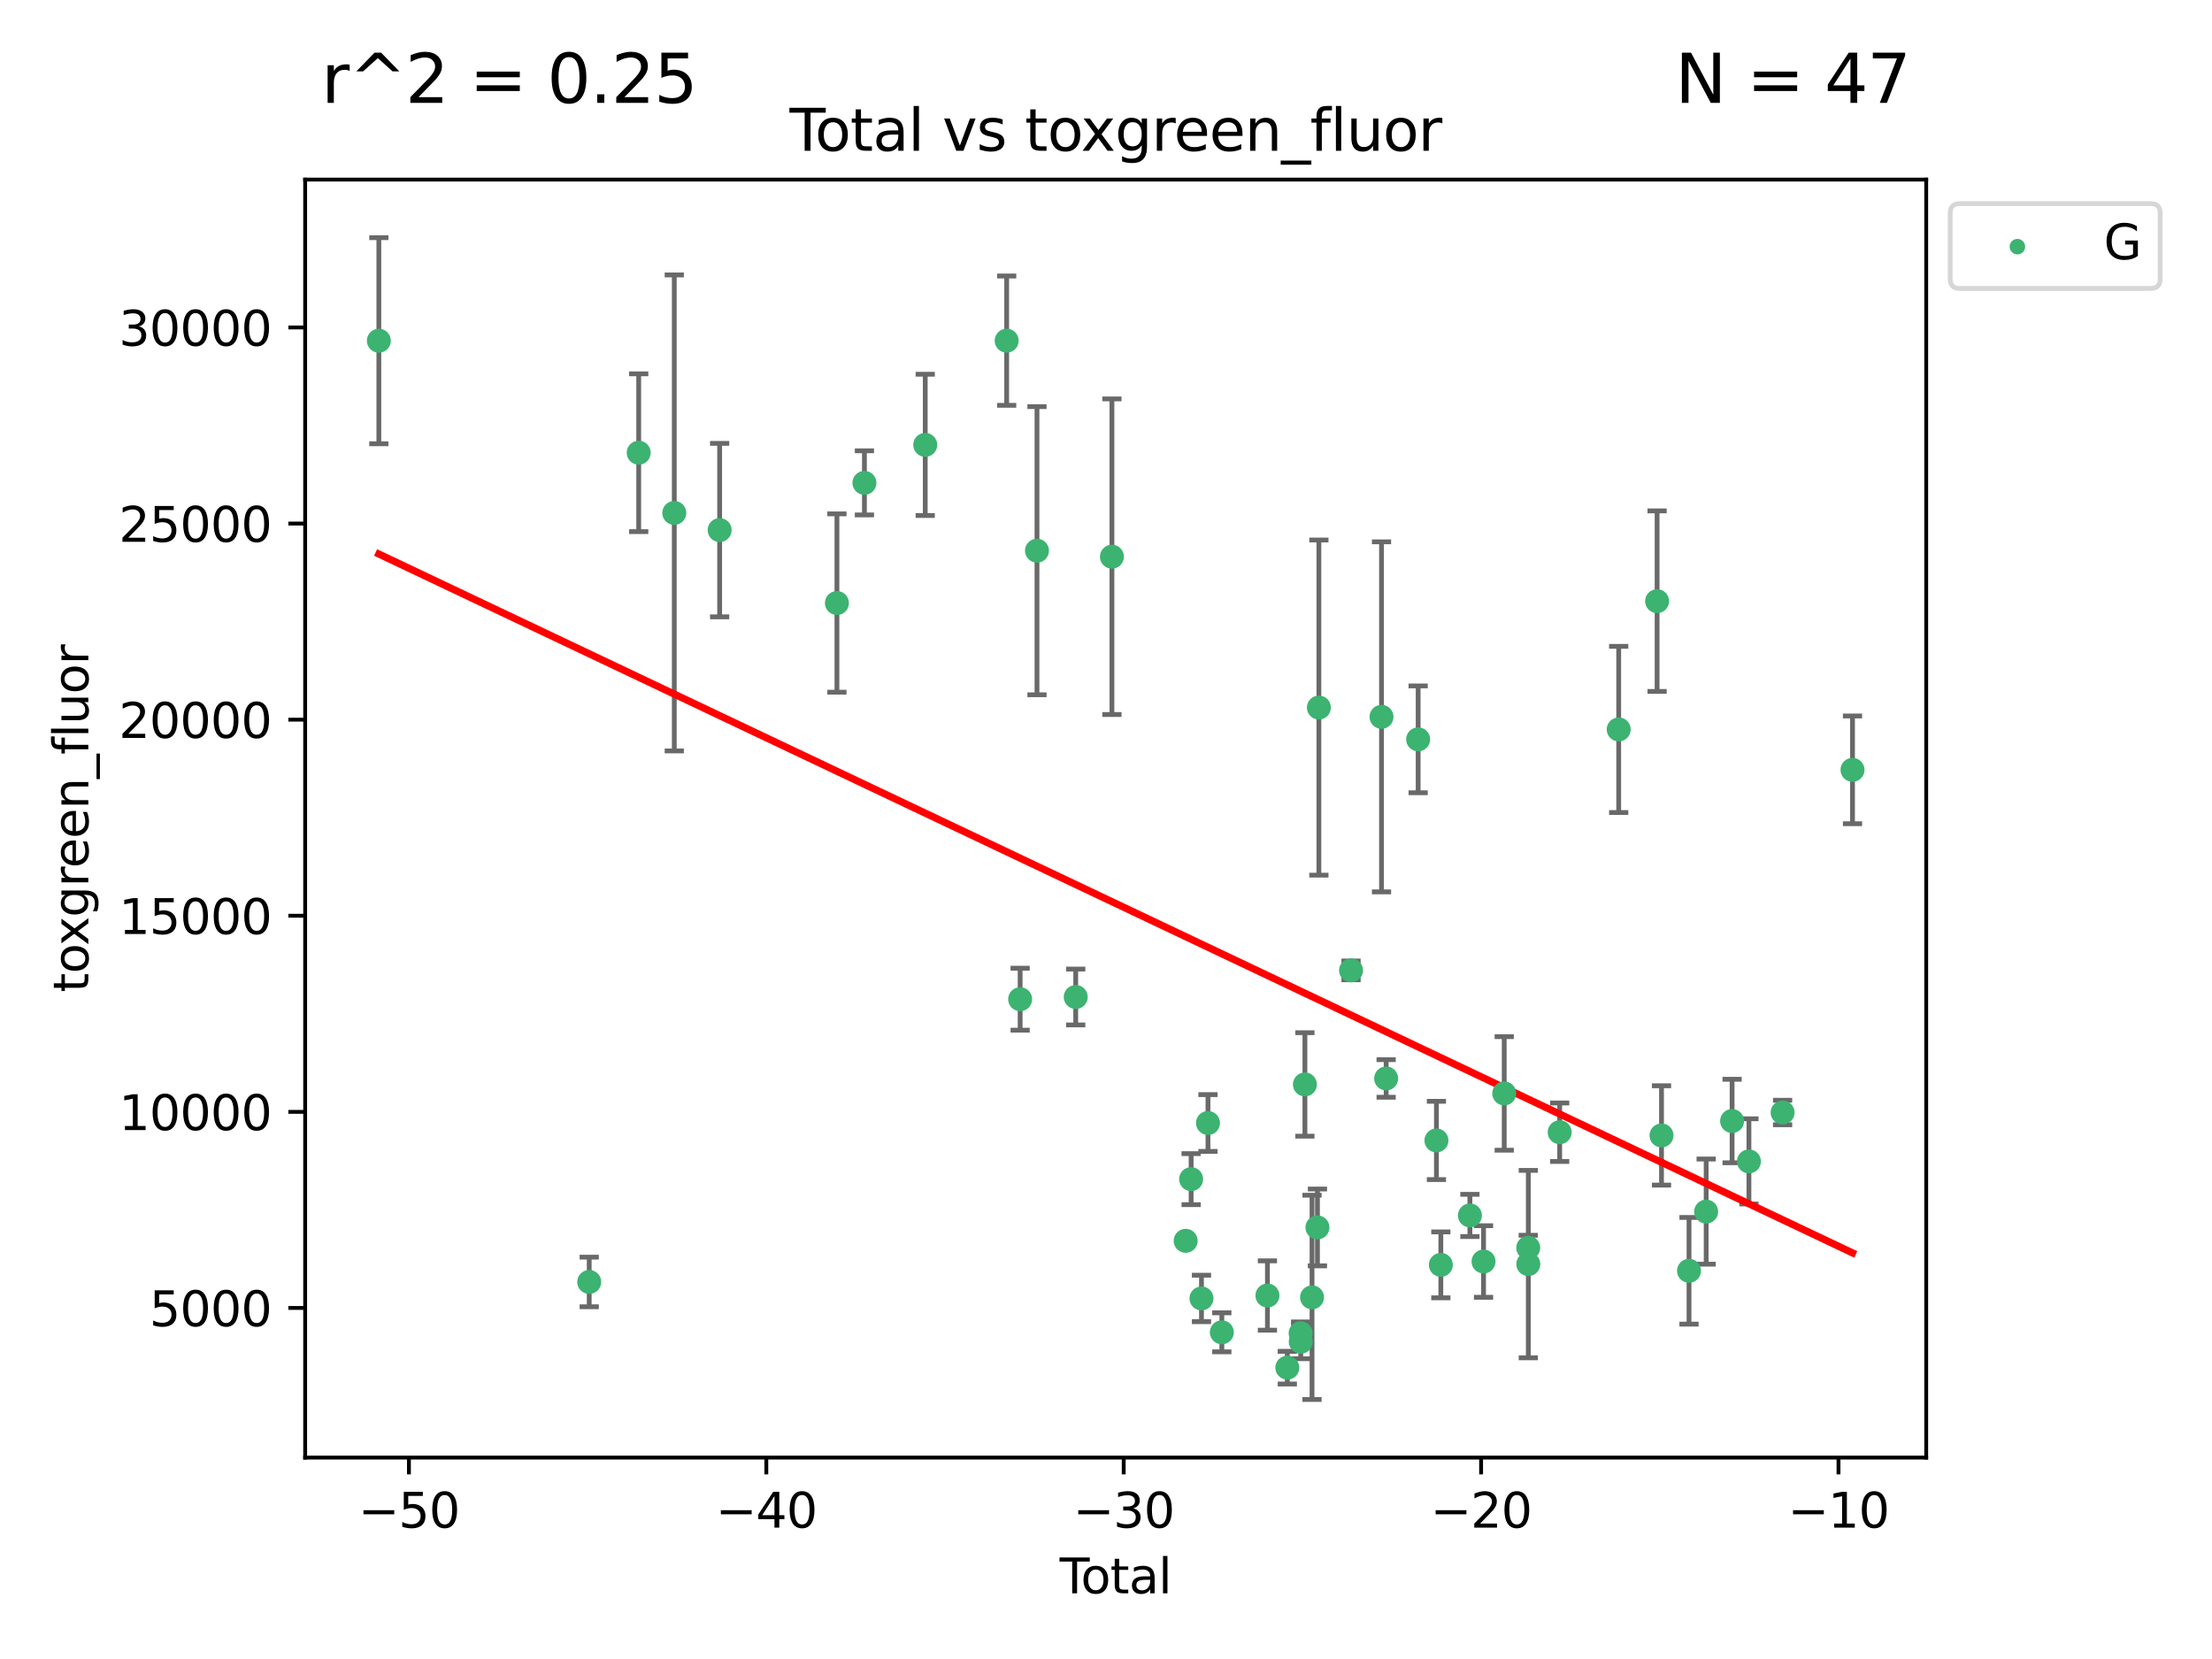 <?xml version="1.0" encoding="utf-8" standalone="no"?>
<!DOCTYPE svg PUBLIC "-//W3C//DTD SVG 1.1//EN"
  "http://www.w3.org/Graphics/SVG/1.1/DTD/svg11.dtd">
<svg xmlns:xlink="http://www.w3.org/1999/xlink" width="460.8pt" height="345.6pt" viewBox="0 0 460.8 345.6" xmlns="http://www.w3.org/2000/svg" version="1.1">
 <defs>
  <style type="text/css">*{stroke-linejoin: round; stroke-linecap: butt}</style>
 </defs>
 <g id="figure_1">
  <g id="patch_1">
   <path d="M 0 345.6 
L 460.8 345.6 
L 460.8 0 
L 0 0 
z
" style="fill: #ffffff"/>
  </g>
  <g id="axes_1">
   <g id="patch_2">
    <path d="M 63.571 303.64 
L 401.26 303.64 
L 401.26 37.411 
L 63.571 37.411 
z
" style="fill: #ffffff"/>
   </g>
   <g id="PathCollection_1">
    <defs>
     <path id="mc77e24e561" d="M 0 1.118 
C 0.297 1.118 0.581 1 0.791 0.791 
C 1 0.581 1.118 0.297 1.118 0 
C 1.118 -0.297 1 -0.581 0.791 -0.791 
C 0.581 -1 0.297 -1.118 0 -1.118 
C -0.297 -1.118 -0.581 -1 -0.791 -0.791 
C -1 -0.581 -1.118 -0.297 -1.118 0 
C -1.118 0.297 -1 0.581 -0.791 0.791 
C -0.581 1 -0.297 1.118 0 1.118 
z
" style="stroke: #3cb371"/>
    </defs>
    <g clip-path="url(#p5143aac340)">
     <use xlink:href="#mc77e24e561" x="78.921" y="70.977" style="fill: #3cb371; stroke: #3cb371"/>
     <use xlink:href="#mc77e24e561" x="122.745" y="267.056" style="fill: #3cb371; stroke: #3cb371"/>
     <use xlink:href="#mc77e24e561" x="133.054" y="94.31" style="fill: #3cb371; stroke: #3cb371"/>
     <use xlink:href="#mc77e24e561" x="140.466" y="106.853" style="fill: #3cb371; stroke: #3cb371"/>
     <use xlink:href="#mc77e24e561" x="149.915" y="110.429" style="fill: #3cb371; stroke: #3cb371"/>
     <use xlink:href="#mc77e24e561" x="174.347" y="125.623" style="fill: #3cb371; stroke: #3cb371"/>
     <use xlink:href="#mc77e24e561" x="180.076" y="100.591" style="fill: #3cb371; stroke: #3cb371"/>
     <use xlink:href="#mc77e24e561" x="192.744" y="92.676" style="fill: #3cb371; stroke: #3cb371"/>
     <use xlink:href="#mc77e24e561" x="209.708" y="70.968" style="fill: #3cb371; stroke: #3cb371"/>
     <use xlink:href="#mc77e24e561" x="212.514" y="208.149" style="fill: #3cb371; stroke: #3cb371"/>
     <use xlink:href="#mc77e24e561" x="216.022" y="114.719" style="fill: #3cb371; stroke: #3cb371"/>
     <use xlink:href="#mc77e24e561" x="224.094" y="207.693" style="fill: #3cb371; stroke: #3cb371"/>
     <use xlink:href="#mc77e24e561" x="231.636" y="115.971" style="fill: #3cb371; stroke: #3cb371"/>
     <use xlink:href="#mc77e24e561" x="246.995" y="258.486" style="fill: #3cb371; stroke: #3cb371"/>
     <use xlink:href="#mc77e24e561" x="248.132" y="245.635" style="fill: #3cb371; stroke: #3cb371"/>
     <use xlink:href="#mc77e24e561" x="250.289" y="270.487" style="fill: #3cb371; stroke: #3cb371"/>
     <use xlink:href="#mc77e24e561" x="251.643" y="233.941" style="fill: #3cb371; stroke: #3cb371"/>
     <use xlink:href="#mc77e24e561" x="254.53" y="277.544" style="fill: #3cb371; stroke: #3cb371"/>
     <use xlink:href="#mc77e24e561" x="264.028" y="269.88" style="fill: #3cb371; stroke: #3cb371"/>
     <use xlink:href="#mc77e24e561" x="268.172" y="284.908" style="fill: #3cb371; stroke: #3cb371"/>
     <use xlink:href="#mc77e24e561" x="270.942" y="277.739" style="fill: #3cb371; stroke: #3cb371"/>
     <use xlink:href="#mc77e24e561" x="270.973" y="279.508" style="fill: #3cb371; stroke: #3cb371"/>
     <use xlink:href="#mc77e24e561" x="271.837" y="225.909" style="fill: #3cb371; stroke: #3cb371"/>
     <use xlink:href="#mc77e24e561" x="273.319" y="270.261" style="fill: #3cb371; stroke: #3cb371"/>
     <use xlink:href="#mc77e24e561" x="274.449" y="255.697" style="fill: #3cb371; stroke: #3cb371"/>
     <use xlink:href="#mc77e24e561" x="274.747" y="147.399" style="fill: #3cb371; stroke: #3cb371"/>
     <use xlink:href="#mc77e24e561" x="281.447" y="202.146" style="fill: #3cb371; stroke: #3cb371"/>
     <use xlink:href="#mc77e24e561" x="287.795" y="149.334" style="fill: #3cb371; stroke: #3cb371"/>
     <use xlink:href="#mc77e24e561" x="288.761" y="224.661" style="fill: #3cb371; stroke: #3cb371"/>
     <use xlink:href="#mc77e24e561" x="295.426" y="154.019" style="fill: #3cb371; stroke: #3cb371"/>
     <use xlink:href="#mc77e24e561" x="299.234" y="237.576" style="fill: #3cb371; stroke: #3cb371"/>
     <use xlink:href="#mc77e24e561" x="300.153" y="263.493" style="fill: #3cb371; stroke: #3cb371"/>
     <use xlink:href="#mc77e24e561" x="306.209" y="253.197" style="fill: #3cb371; stroke: #3cb371"/>
     <use xlink:href="#mc77e24e561" x="309.049" y="262.793" style="fill: #3cb371; stroke: #3cb371"/>
     <use xlink:href="#mc77e24e561" x="313.358" y="227.782" style="fill: #3cb371; stroke: #3cb371"/>
     <use xlink:href="#mc77e24e561" x="318.359" y="259.933" style="fill: #3cb371; stroke: #3cb371"/>
     <use xlink:href="#mc77e24e561" x="318.374" y="263.334" style="fill: #3cb371; stroke: #3cb371"/>
     <use xlink:href="#mc77e24e561" x="324.91" y="235.866" style="fill: #3cb371; stroke: #3cb371"/>
     <use xlink:href="#mc77e24e561" x="337.204" y="151.954" style="fill: #3cb371; stroke: #3cb371"/>
     <use xlink:href="#mc77e24e561" x="345.204" y="125.231" style="fill: #3cb371; stroke: #3cb371"/>
     <use xlink:href="#mc77e24e561" x="346.122" y="236.532" style="fill: #3cb371; stroke: #3cb371"/>
     <use xlink:href="#mc77e24e561" x="351.854" y="264.73" style="fill: #3cb371; stroke: #3cb371"/>
     <use xlink:href="#mc77e24e561" x="355.424" y="252.398" style="fill: #3cb371; stroke: #3cb371"/>
     <use xlink:href="#mc77e24e561" x="360.826" y="233.528" style="fill: #3cb371; stroke: #3cb371"/>
     <use xlink:href="#mc77e24e561" x="364.333" y="241.939" style="fill: #3cb371; stroke: #3cb371"/>
     <use xlink:href="#mc77e24e561" x="371.349" y="231.755" style="fill: #3cb371; stroke: #3cb371"/>
     <use xlink:href="#mc77e24e561" x="385.911" y="160.375" style="fill: #3cb371; stroke: #3cb371"/>
    </g>
   </g>
   <g id="matplotlib.axis_1">
    <g id="xtick_1">
     <g id="line2d_1">
      <defs>
       <path id="m35f39988c9" d="M 0 0 
L 0 3.5 
" style="stroke: #000000; stroke-width: 0.8"/>
      </defs>
      <g>
       <use xlink:href="#m35f39988c9" x="85.187" y="303.64" style="stroke: #000000; stroke-width: 0.8"/>
      </g>
     </g>
     <g id="text_1">
      <!-- −50 -->
      <g transform="translate(74.634 318.238)scale(0.1 -0.1)">
       <defs>
        <path id="DejaVuSans-2212" d="M 678 2272 
L 4684 2272 
L 4684 1741 
L 678 1741 
L 678 2272 
z
" transform="scale(0.016)"/>
        <path id="DejaVuSans-35" d="M 691 4666 
L 3169 4666 
L 3169 4134 
L 1269 4134 
L 1269 2991 
Q 1406 3038 1543 3061 
Q 1681 3084 1819 3084 
Q 2600 3084 3056 2656 
Q 3513 2228 3513 1497 
Q 3513 744 3044 326 
Q 2575 -91 1722 -91 
Q 1428 -91 1123 -41 
Q 819 9 494 109 
L 494 744 
Q 775 591 1075 516 
Q 1375 441 1709 441 
Q 2250 441 2565 725 
Q 2881 1009 2881 1497 
Q 2881 1984 2565 2268 
Q 2250 2553 1709 2553 
Q 1456 2553 1204 2497 
Q 953 2441 691 2322 
L 691 4666 
z
" transform="scale(0.016)"/>
        <path id="DejaVuSans-30" d="M 2034 4250 
Q 1547 4250 1301 3770 
Q 1056 3291 1056 2328 
Q 1056 1369 1301 889 
Q 1547 409 2034 409 
Q 2525 409 2770 889 
Q 3016 1369 3016 2328 
Q 3016 3291 2770 3770 
Q 2525 4250 2034 4250 
z
M 2034 4750 
Q 2819 4750 3233 4129 
Q 3647 3509 3647 2328 
Q 3647 1150 3233 529 
Q 2819 -91 2034 -91 
Q 1250 -91 836 529 
Q 422 1150 422 2328 
Q 422 3509 836 4129 
Q 1250 4750 2034 4750 
z
" transform="scale(0.016)"/>
       </defs>
       <use xlink:href="#DejaVuSans-2212"/>
       <use xlink:href="#DejaVuSans-35" x="83.789"/>
       <use xlink:href="#DejaVuSans-30" x="147.412"/>
      </g>
     </g>
    </g>
    <g id="xtick_2">
     <g id="line2d_2">
      <g>
       <use xlink:href="#m35f39988c9" x="159.638" y="303.64" style="stroke: #000000; stroke-width: 0.8"/>
      </g>
     </g>
     <g id="text_2">
      <!-- −40 -->
      <g transform="translate(149.086 318.238)scale(0.1 -0.1)">
       <defs>
        <path id="DejaVuSans-34" d="M 2419 4116 
L 825 1625 
L 2419 1625 
L 2419 4116 
z
M 2253 4666 
L 3047 4666 
L 3047 1625 
L 3713 1625 
L 3713 1100 
L 3047 1100 
L 3047 0 
L 2419 0 
L 2419 1100 
L 313 1100 
L 313 1709 
L 2253 4666 
z
" transform="scale(0.016)"/>
       </defs>
       <use xlink:href="#DejaVuSans-2212"/>
       <use xlink:href="#DejaVuSans-34" x="83.789"/>
       <use xlink:href="#DejaVuSans-30" x="147.412"/>
      </g>
     </g>
    </g>
    <g id="xtick_3">
     <g id="line2d_3">
      <g>
       <use xlink:href="#m35f39988c9" x="234.089" y="303.64" style="stroke: #000000; stroke-width: 0.8"/>
      </g>
     </g>
     <g id="text_3">
      <!-- −30 -->
      <g transform="translate(223.537 318.238)scale(0.1 -0.1)">
       <defs>
        <path id="DejaVuSans-33" d="M 2597 2516 
Q 3050 2419 3304 2112 
Q 3559 1806 3559 1356 
Q 3559 666 3084 287 
Q 2609 -91 1734 -91 
Q 1441 -91 1130 -33 
Q 819 25 488 141 
L 488 750 
Q 750 597 1062 519 
Q 1375 441 1716 441 
Q 2309 441 2620 675 
Q 2931 909 2931 1356 
Q 2931 1769 2642 2001 
Q 2353 2234 1838 2234 
L 1294 2234 
L 1294 2753 
L 1863 2753 
Q 2328 2753 2575 2939 
Q 2822 3125 2822 3475 
Q 2822 3834 2567 4026 
Q 2313 4219 1838 4219 
Q 1578 4219 1281 4162 
Q 984 4106 628 3988 
L 628 4550 
Q 988 4650 1302 4700 
Q 1616 4750 1894 4750 
Q 2613 4750 3031 4423 
Q 3450 4097 3450 3541 
Q 3450 3153 3228 2886 
Q 3006 2619 2597 2516 
z
" transform="scale(0.016)"/>
       </defs>
       <use xlink:href="#DejaVuSans-2212"/>
       <use xlink:href="#DejaVuSans-33" x="83.789"/>
       <use xlink:href="#DejaVuSans-30" x="147.412"/>
      </g>
     </g>
    </g>
    <g id="xtick_4">
     <g id="line2d_4">
      <g>
       <use xlink:href="#m35f39988c9" x="308.541" y="303.64" style="stroke: #000000; stroke-width: 0.8"/>
      </g>
     </g>
     <g id="text_4">
      <!-- −20 -->
      <g transform="translate(297.988 318.238)scale(0.1 -0.1)">
       <defs>
        <path id="DejaVuSans-32" d="M 1228 531 
L 3431 531 
L 3431 0 
L 469 0 
L 469 531 
Q 828 903 1448 1529 
Q 2069 2156 2228 2338 
Q 2531 2678 2651 2914 
Q 2772 3150 2772 3378 
Q 2772 3750 2511 3984 
Q 2250 4219 1831 4219 
Q 1534 4219 1204 4116 
Q 875 4013 500 3803 
L 500 4441 
Q 881 4594 1212 4672 
Q 1544 4750 1819 4750 
Q 2544 4750 2975 4387 
Q 3406 4025 3406 3419 
Q 3406 3131 3298 2873 
Q 3191 2616 2906 2266 
Q 2828 2175 2409 1742 
Q 1991 1309 1228 531 
z
" transform="scale(0.016)"/>
       </defs>
       <use xlink:href="#DejaVuSans-2212"/>
       <use xlink:href="#DejaVuSans-32" x="83.789"/>
       <use xlink:href="#DejaVuSans-30" x="147.412"/>
      </g>
     </g>
    </g>
    <g id="xtick_5">
     <g id="line2d_5">
      <g>
       <use xlink:href="#m35f39988c9" x="382.992" y="303.64" style="stroke: #000000; stroke-width: 0.8"/>
      </g>
     </g>
     <g id="text_5">
      <!-- −10 -->
      <g transform="translate(372.44 318.238)scale(0.1 -0.1)">
       <defs>
        <path id="DejaVuSans-31" d="M 794 531 
L 1825 531 
L 1825 4091 
L 703 3866 
L 703 4441 
L 1819 4666 
L 2450 4666 
L 2450 531 
L 3481 531 
L 3481 0 
L 794 0 
L 794 531 
z
" transform="scale(0.016)"/>
       </defs>
       <use xlink:href="#DejaVuSans-2212"/>
       <use xlink:href="#DejaVuSans-31" x="83.789"/>
       <use xlink:href="#DejaVuSans-30" x="147.412"/>
      </g>
     </g>
    </g>
    <g id="text_6">
     <!-- Total -->
     <g transform="translate(220.739 331.917)scale(0.1 -0.1)">
      <defs>
       <path id="DejaVuSans-54" d="M -19 4666 
L 3928 4666 
L 3928 4134 
L 2272 4134 
L 2272 0 
L 1638 0 
L 1638 4134 
L -19 4134 
L -19 4666 
z
" transform="scale(0.016)"/>
       <path id="DejaVuSans-6f" d="M 1959 3097 
Q 1497 3097 1228 2736 
Q 959 2375 959 1747 
Q 959 1119 1226 758 
Q 1494 397 1959 397 
Q 2419 397 2687 759 
Q 2956 1122 2956 1747 
Q 2956 2369 2687 2733 
Q 2419 3097 1959 3097 
z
M 1959 3584 
Q 2709 3584 3137 3096 
Q 3566 2609 3566 1747 
Q 3566 888 3137 398 
Q 2709 -91 1959 -91 
Q 1206 -91 779 398 
Q 353 888 353 1747 
Q 353 2609 779 3096 
Q 1206 3584 1959 3584 
z
" transform="scale(0.016)"/>
       <path id="DejaVuSans-74" d="M 1172 4494 
L 1172 3500 
L 2356 3500 
L 2356 3053 
L 1172 3053 
L 1172 1153 
Q 1172 725 1289 603 
Q 1406 481 1766 481 
L 2356 481 
L 2356 0 
L 1766 0 
Q 1100 0 847 248 
Q 594 497 594 1153 
L 594 3053 
L 172 3053 
L 172 3500 
L 594 3500 
L 594 4494 
L 1172 4494 
z
" transform="scale(0.016)"/>
       <path id="DejaVuSans-61" d="M 2194 1759 
Q 1497 1759 1228 1600 
Q 959 1441 959 1056 
Q 959 750 1161 570 
Q 1363 391 1709 391 
Q 2188 391 2477 730 
Q 2766 1069 2766 1631 
L 2766 1759 
L 2194 1759 
z
M 3341 1997 
L 3341 0 
L 2766 0 
L 2766 531 
Q 2569 213 2275 61 
Q 1981 -91 1556 -91 
Q 1019 -91 701 211 
Q 384 513 384 1019 
Q 384 1609 779 1909 
Q 1175 2209 1959 2209 
L 2766 2209 
L 2766 2266 
Q 2766 2663 2505 2880 
Q 2244 3097 1772 3097 
Q 1472 3097 1187 3025 
Q 903 2953 641 2809 
L 641 3341 
Q 956 3463 1253 3523 
Q 1550 3584 1831 3584 
Q 2591 3584 2966 3190 
Q 3341 2797 3341 1997 
z
" transform="scale(0.016)"/>
       <path id="DejaVuSans-6c" d="M 603 4863 
L 1178 4863 
L 1178 0 
L 603 0 
L 603 4863 
z
" transform="scale(0.016)"/>
      </defs>
      <use xlink:href="#DejaVuSans-54"/>
      <use xlink:href="#DejaVuSans-6f" x="44.084"/>
      <use xlink:href="#DejaVuSans-74" x="105.266"/>
      <use xlink:href="#DejaVuSans-61" x="144.475"/>
      <use xlink:href="#DejaVuSans-6c" x="205.754"/>
     </g>
    </g>
   </g>
   <g id="matplotlib.axis_2">
    <g id="ytick_1">
     <g id="line2d_6">
      <defs>
       <path id="ma83e3e1eaf" d="M 0 0 
L -3.5 0 
" style="stroke: #000000; stroke-width: 0.8"/>
      </defs>
      <g>
       <use xlink:href="#ma83e3e1eaf" x="63.571" y="272.469" style="stroke: #000000; stroke-width: 0.8"/>
      </g>
     </g>
     <g id="text_7">
      <!-- 5000 -->
      <g transform="translate(31.121 276.268)scale(0.1 -0.1)">
       <use xlink:href="#DejaVuSans-35"/>
       <use xlink:href="#DejaVuSans-30" x="63.623"/>
       <use xlink:href="#DejaVuSans-30" x="127.246"/>
       <use xlink:href="#DejaVuSans-30" x="190.869"/>
      </g>
     </g>
    </g>
    <g id="ytick_2">
     <g id="line2d_7">
      <g>
       <use xlink:href="#ma83e3e1eaf" x="63.571" y="231.619" style="stroke: #000000; stroke-width: 0.8"/>
      </g>
     </g>
     <g id="text_8">
      <!-- 10000 -->
      <g transform="translate(24.759 235.418)scale(0.1 -0.1)">
       <use xlink:href="#DejaVuSans-31"/>
       <use xlink:href="#DejaVuSans-30" x="63.623"/>
       <use xlink:href="#DejaVuSans-30" x="127.246"/>
       <use xlink:href="#DejaVuSans-30" x="190.869"/>
       <use xlink:href="#DejaVuSans-30" x="254.492"/>
      </g>
     </g>
    </g>
    <g id="ytick_3">
     <g id="line2d_8">
      <g>
       <use xlink:href="#ma83e3e1eaf" x="63.571" y="190.769" style="stroke: #000000; stroke-width: 0.8"/>
      </g>
     </g>
     <g id="text_9">
      <!-- 15000 -->
      <g transform="translate(24.759 194.568)scale(0.1 -0.1)">
       <use xlink:href="#DejaVuSans-31"/>
       <use xlink:href="#DejaVuSans-35" x="63.623"/>
       <use xlink:href="#DejaVuSans-30" x="127.246"/>
       <use xlink:href="#DejaVuSans-30" x="190.869"/>
       <use xlink:href="#DejaVuSans-30" x="254.492"/>
      </g>
     </g>
    </g>
    <g id="ytick_4">
     <g id="line2d_9">
      <g>
       <use xlink:href="#ma83e3e1eaf" x="63.571" y="149.919" style="stroke: #000000; stroke-width: 0.8"/>
      </g>
     </g>
     <g id="text_10">
      <!-- 20000 -->
      <g transform="translate(24.759 153.718)scale(0.1 -0.1)">
       <use xlink:href="#DejaVuSans-32"/>
       <use xlink:href="#DejaVuSans-30" x="63.623"/>
       <use xlink:href="#DejaVuSans-30" x="127.246"/>
       <use xlink:href="#DejaVuSans-30" x="190.869"/>
       <use xlink:href="#DejaVuSans-30" x="254.492"/>
      </g>
     </g>
    </g>
    <g id="ytick_5">
     <g id="line2d_10">
      <g>
       <use xlink:href="#ma83e3e1eaf" x="63.571" y="109.069" style="stroke: #000000; stroke-width: 0.8"/>
      </g>
     </g>
     <g id="text_11">
      <!-- 25000 -->
      <g transform="translate(24.759 112.869)scale(0.1 -0.1)">
       <use xlink:href="#DejaVuSans-32"/>
       <use xlink:href="#DejaVuSans-35" x="63.623"/>
       <use xlink:href="#DejaVuSans-30" x="127.246"/>
       <use xlink:href="#DejaVuSans-30" x="190.869"/>
       <use xlink:href="#DejaVuSans-30" x="254.492"/>
      </g>
     </g>
    </g>
    <g id="ytick_6">
     <g id="line2d_11">
      <g>
       <use xlink:href="#ma83e3e1eaf" x="63.571" y="68.219" style="stroke: #000000; stroke-width: 0.8"/>
      </g>
     </g>
     <g id="text_12">
      <!-- 30000 -->
      <g transform="translate(24.759 72.019)scale(0.1 -0.1)">
       <use xlink:href="#DejaVuSans-33"/>
       <use xlink:href="#DejaVuSans-30" x="63.623"/>
       <use xlink:href="#DejaVuSans-30" x="127.246"/>
       <use xlink:href="#DejaVuSans-30" x="190.869"/>
       <use xlink:href="#DejaVuSans-30" x="254.492"/>
      </g>
     </g>
    </g>
    <g id="text_13">
     <!-- toxgreen_fluor -->
     <g transform="translate(18.401 206.72)rotate(-90)scale(0.1 -0.1)">
      <defs>
       <path id="DejaVuSans-78" d="M 3513 3500 
L 2247 1797 
L 3578 0 
L 2900 0 
L 1881 1375 
L 863 0 
L 184 0 
L 1544 1831 
L 300 3500 
L 978 3500 
L 1906 2253 
L 2834 3500 
L 3513 3500 
z
" transform="scale(0.016)"/>
       <path id="DejaVuSans-67" d="M 2906 1791 
Q 2906 2416 2648 2759 
Q 2391 3103 1925 3103 
Q 1463 3103 1205 2759 
Q 947 2416 947 1791 
Q 947 1169 1205 825 
Q 1463 481 1925 481 
Q 2391 481 2648 825 
Q 2906 1169 2906 1791 
z
M 3481 434 
Q 3481 -459 3084 -895 
Q 2688 -1331 1869 -1331 
Q 1566 -1331 1297 -1286 
Q 1028 -1241 775 -1147 
L 775 -588 
Q 1028 -725 1275 -790 
Q 1522 -856 1778 -856 
Q 2344 -856 2625 -561 
Q 2906 -266 2906 331 
L 2906 616 
Q 2728 306 2450 153 
Q 2172 0 1784 0 
Q 1141 0 747 490 
Q 353 981 353 1791 
Q 353 2603 747 3093 
Q 1141 3584 1784 3584 
Q 2172 3584 2450 3431 
Q 2728 3278 2906 2969 
L 2906 3500 
L 3481 3500 
L 3481 434 
z
" transform="scale(0.016)"/>
       <path id="DejaVuSans-72" d="M 2631 2963 
Q 2534 3019 2420 3045 
Q 2306 3072 2169 3072 
Q 1681 3072 1420 2755 
Q 1159 2438 1159 1844 
L 1159 0 
L 581 0 
L 581 3500 
L 1159 3500 
L 1159 2956 
Q 1341 3275 1631 3429 
Q 1922 3584 2338 3584 
Q 2397 3584 2469 3576 
Q 2541 3569 2628 3553 
L 2631 2963 
z
" transform="scale(0.016)"/>
       <path id="DejaVuSans-65" d="M 3597 1894 
L 3597 1613 
L 953 1613 
Q 991 1019 1311 708 
Q 1631 397 2203 397 
Q 2534 397 2845 478 
Q 3156 559 3463 722 
L 3463 178 
Q 3153 47 2828 -22 
Q 2503 -91 2169 -91 
Q 1331 -91 842 396 
Q 353 884 353 1716 
Q 353 2575 817 3079 
Q 1281 3584 2069 3584 
Q 2775 3584 3186 3129 
Q 3597 2675 3597 1894 
z
M 3022 2063 
Q 3016 2534 2758 2815 
Q 2500 3097 2075 3097 
Q 1594 3097 1305 2825 
Q 1016 2553 972 2059 
L 3022 2063 
z
" transform="scale(0.016)"/>
       <path id="DejaVuSans-6e" d="M 3513 2113 
L 3513 0 
L 2938 0 
L 2938 2094 
Q 2938 2591 2744 2837 
Q 2550 3084 2163 3084 
Q 1697 3084 1428 2787 
Q 1159 2491 1159 1978 
L 1159 0 
L 581 0 
L 581 3500 
L 1159 3500 
L 1159 2956 
Q 1366 3272 1645 3428 
Q 1925 3584 2291 3584 
Q 2894 3584 3203 3211 
Q 3513 2838 3513 2113 
z
" transform="scale(0.016)"/>
       <path id="DejaVuSans-5f" d="M 3263 -1063 
L 3263 -1509 
L -63 -1509 
L -63 -1063 
L 3263 -1063 
z
" transform="scale(0.016)"/>
       <path id="DejaVuSans-66" d="M 2375 4863 
L 2375 4384 
L 1825 4384 
Q 1516 4384 1395 4259 
Q 1275 4134 1275 3809 
L 1275 3500 
L 2222 3500 
L 2222 3053 
L 1275 3053 
L 1275 0 
L 697 0 
L 697 3053 
L 147 3053 
L 147 3500 
L 697 3500 
L 697 3744 
Q 697 4328 969 4595 
Q 1241 4863 1831 4863 
L 2375 4863 
z
" transform="scale(0.016)"/>
       <path id="DejaVuSans-75" d="M 544 1381 
L 544 3500 
L 1119 3500 
L 1119 1403 
Q 1119 906 1312 657 
Q 1506 409 1894 409 
Q 2359 409 2629 706 
Q 2900 1003 2900 1516 
L 2900 3500 
L 3475 3500 
L 3475 0 
L 2900 0 
L 2900 538 
Q 2691 219 2414 64 
Q 2138 -91 1772 -91 
Q 1169 -91 856 284 
Q 544 659 544 1381 
z
M 1991 3584 
L 1991 3584 
z
" transform="scale(0.016)"/>
      </defs>
      <use xlink:href="#DejaVuSans-74"/>
      <use xlink:href="#DejaVuSans-6f" x="39.209"/>
      <use xlink:href="#DejaVuSans-78" x="97.266"/>
      <use xlink:href="#DejaVuSans-67" x="156.445"/>
      <use xlink:href="#DejaVuSans-72" x="219.922"/>
      <use xlink:href="#DejaVuSans-65" x="258.785"/>
      <use xlink:href="#DejaVuSans-65" x="320.309"/>
      <use xlink:href="#DejaVuSans-6e" x="381.832"/>
      <use xlink:href="#DejaVuSans-5f" x="445.211"/>
      <use xlink:href="#DejaVuSans-66" x="495.211"/>
      <use xlink:href="#DejaVuSans-6c" x="530.416"/>
      <use xlink:href="#DejaVuSans-75" x="558.199"/>
      <use xlink:href="#DejaVuSans-6f" x="621.578"/>
      <use xlink:href="#DejaVuSans-72" x="682.76"/>
     </g>
    </g>
   </g>
   <g id="LineCollection_1">
    <path d="M 78.921 92.441 
L 78.921 49.513 
" clip-path="url(#p5143aac340)" style="fill: none; stroke: #696969"/>
    <path d="M 122.745 272.224 
L 122.745 261.889 
" clip-path="url(#p5143aac340)" style="fill: none; stroke: #696969"/>
    <path d="M 133.054 110.743 
L 133.054 77.878 
" clip-path="url(#p5143aac340)" style="fill: none; stroke: #696969"/>
    <path d="M 140.466 156.432 
L 140.466 57.275 
" clip-path="url(#p5143aac340)" style="fill: none; stroke: #696969"/>
    <path d="M 149.915 128.496 
L 149.915 92.361 
" clip-path="url(#p5143aac340)" style="fill: none; stroke: #696969"/>
    <path d="M 174.347 144.197 
L 174.347 107.05 
" clip-path="url(#p5143aac340)" style="fill: none; stroke: #696969"/>
    <path d="M 180.076 107.27 
L 180.076 93.912 
" clip-path="url(#p5143aac340)" style="fill: none; stroke: #696969"/>
    <path d="M 192.744 107.389 
L 192.744 77.962 
" clip-path="url(#p5143aac340)" style="fill: none; stroke: #696969"/>
    <path d="M 209.708 84.439 
L 209.708 57.496 
" clip-path="url(#p5143aac340)" style="fill: none; stroke: #696969"/>
    <path d="M 212.514 214.601 
L 212.514 201.697 
" clip-path="url(#p5143aac340)" style="fill: none; stroke: #696969"/>
    <path d="M 216.022 144.732 
L 216.022 84.707 
" clip-path="url(#p5143aac340)" style="fill: none; stroke: #696969"/>
    <path d="M 224.094 213.512 
L 224.094 201.874 
" clip-path="url(#p5143aac340)" style="fill: none; stroke: #696969"/>
    <path d="M 231.636 148.846 
L 231.636 83.097 
" clip-path="url(#p5143aac340)" style="fill: none; stroke: #696969"/>
    <path d="M 246.995 259.502 
L 246.995 257.469 
" clip-path="url(#p5143aac340)" style="fill: none; stroke: #696969"/>
    <path d="M 248.132 250.951 
L 248.132 240.32 
" clip-path="url(#p5143aac340)" style="fill: none; stroke: #696969"/>
    <path d="M 250.289 275.325 
L 250.289 265.648 
" clip-path="url(#p5143aac340)" style="fill: none; stroke: #696969"/>
    <path d="M 251.643 239.853 
L 251.643 228.029 
" clip-path="url(#p5143aac340)" style="fill: none; stroke: #696969"/>
    <path d="M 254.53 281.607 
L 254.53 273.482 
" clip-path="url(#p5143aac340)" style="fill: none; stroke: #696969"/>
    <path d="M 264.028 277.104 
L 264.028 262.656 
" clip-path="url(#p5143aac340)" style="fill: none; stroke: #696969"/>
    <path d="M 268.172 288.312 
L 268.172 281.504 
" clip-path="url(#p5143aac340)" style="fill: none; stroke: #696969"/>
    <path d="M 270.942 280.096 
L 270.942 275.381 
" clip-path="url(#p5143aac340)" style="fill: none; stroke: #696969"/>
    <path d="M 270.973 283.046 
L 270.973 275.969 
" clip-path="url(#p5143aac340)" style="fill: none; stroke: #696969"/>
    <path d="M 271.837 236.688 
L 271.837 215.13 
" clip-path="url(#p5143aac340)" style="fill: none; stroke: #696969"/>
    <path d="M 273.319 291.539 
L 273.319 248.983 
" clip-path="url(#p5143aac340)" style="fill: none; stroke: #696969"/>
    <path d="M 274.449 263.701 
L 274.449 247.694 
" clip-path="url(#p5143aac340)" style="fill: none; stroke: #696969"/>
    <path d="M 274.747 182.307 
L 274.747 112.49 
" clip-path="url(#p5143aac340)" style="fill: none; stroke: #696969"/>
    <path d="M 281.447 204.107 
L 281.447 200.186 
" clip-path="url(#p5143aac340)" style="fill: none; stroke: #696969"/>
    <path d="M 287.795 185.794 
L 287.795 112.874 
" clip-path="url(#p5143aac340)" style="fill: none; stroke: #696969"/>
    <path d="M 288.761 228.578 
L 288.761 220.744 
" clip-path="url(#p5143aac340)" style="fill: none; stroke: #696969"/>
    <path d="M 295.426 165.142 
L 295.426 142.895 
" clip-path="url(#p5143aac340)" style="fill: none; stroke: #696969"/>
    <path d="M 299.234 245.727 
L 299.234 229.424 
" clip-path="url(#p5143aac340)" style="fill: none; stroke: #696969"/>
    <path d="M 300.153 270.361 
L 300.153 256.625 
" clip-path="url(#p5143aac340)" style="fill: none; stroke: #696969"/>
    <path d="M 306.209 257.593 
L 306.209 248.802 
" clip-path="url(#p5143aac340)" style="fill: none; stroke: #696969"/>
    <path d="M 309.049 270.251 
L 309.049 255.335 
" clip-path="url(#p5143aac340)" style="fill: none; stroke: #696969"/>
    <path d="M 313.358 239.61 
L 313.358 215.955 
" clip-path="url(#p5143aac340)" style="fill: none; stroke: #696969"/>
    <path d="M 318.359 262.539 
L 318.359 257.327 
" clip-path="url(#p5143aac340)" style="fill: none; stroke: #696969"/>
    <path d="M 318.374 282.857 
L 318.374 243.812 
" clip-path="url(#p5143aac340)" style="fill: none; stroke: #696969"/>
    <path d="M 324.91 241.958 
L 324.91 229.774 
" clip-path="url(#p5143aac340)" style="fill: none; stroke: #696969"/>
    <path d="M 337.204 169.259 
L 337.204 134.649 
" clip-path="url(#p5143aac340)" style="fill: none; stroke: #696969"/>
    <path d="M 345.204 144.035 
L 345.204 106.427 
" clip-path="url(#p5143aac340)" style="fill: none; stroke: #696969"/>
    <path d="M 346.122 246.877 
L 346.122 226.186 
" clip-path="url(#p5143aac340)" style="fill: none; stroke: #696969"/>
    <path d="M 351.854 275.839 
L 351.854 253.621 
" clip-path="url(#p5143aac340)" style="fill: none; stroke: #696969"/>
    <path d="M 355.424 263.351 
L 355.424 241.446 
" clip-path="url(#p5143aac340)" style="fill: none; stroke: #696969"/>
    <path d="M 360.826 242.224 
L 360.826 224.832 
" clip-path="url(#p5143aac340)" style="fill: none; stroke: #696969"/>
    <path d="M 364.333 250.816 
L 364.333 233.061 
" clip-path="url(#p5143aac340)" style="fill: none; stroke: #696969"/>
    <path d="M 371.349 234.306 
L 371.349 229.205 
" clip-path="url(#p5143aac340)" style="fill: none; stroke: #696969"/>
    <path d="M 385.911 171.597 
L 385.911 149.152 
" clip-path="url(#p5143aac340)" style="fill: none; stroke: #696969"/>
   </g>
   <g id="line2d_12">
    <defs>
     <path id="m5945921ded" d="M 2 0 
L -2 -0 
" style="stroke: #696969"/>
    </defs>
    <g clip-path="url(#p5143aac340)">
     <use xlink:href="#m5945921ded" x="78.921" y="92.441" style="fill: #696969; stroke: #696969"/>
     <use xlink:href="#m5945921ded" x="122.745" y="272.224" style="fill: #696969; stroke: #696969"/>
     <use xlink:href="#m5945921ded" x="133.054" y="110.743" style="fill: #696969; stroke: #696969"/>
     <use xlink:href="#m5945921ded" x="140.466" y="156.432" style="fill: #696969; stroke: #696969"/>
     <use xlink:href="#m5945921ded" x="149.915" y="128.496" style="fill: #696969; stroke: #696969"/>
     <use xlink:href="#m5945921ded" x="174.347" y="144.197" style="fill: #696969; stroke: #696969"/>
     <use xlink:href="#m5945921ded" x="180.076" y="107.27" style="fill: #696969; stroke: #696969"/>
     <use xlink:href="#m5945921ded" x="192.744" y="107.389" style="fill: #696969; stroke: #696969"/>
     <use xlink:href="#m5945921ded" x="209.708" y="84.439" style="fill: #696969; stroke: #696969"/>
     <use xlink:href="#m5945921ded" x="212.514" y="214.601" style="fill: #696969; stroke: #696969"/>
     <use xlink:href="#m5945921ded" x="216.022" y="144.732" style="fill: #696969; stroke: #696969"/>
     <use xlink:href="#m5945921ded" x="224.094" y="213.512" style="fill: #696969; stroke: #696969"/>
     <use xlink:href="#m5945921ded" x="231.636" y="148.846" style="fill: #696969; stroke: #696969"/>
     <use xlink:href="#m5945921ded" x="246.995" y="259.502" style="fill: #696969; stroke: #696969"/>
     <use xlink:href="#m5945921ded" x="248.132" y="250.951" style="fill: #696969; stroke: #696969"/>
     <use xlink:href="#m5945921ded" x="250.289" y="275.325" style="fill: #696969; stroke: #696969"/>
     <use xlink:href="#m5945921ded" x="251.643" y="239.853" style="fill: #696969; stroke: #696969"/>
     <use xlink:href="#m5945921ded" x="254.53" y="281.607" style="fill: #696969; stroke: #696969"/>
     <use xlink:href="#m5945921ded" x="264.028" y="277.104" style="fill: #696969; stroke: #696969"/>
     <use xlink:href="#m5945921ded" x="268.172" y="288.312" style="fill: #696969; stroke: #696969"/>
     <use xlink:href="#m5945921ded" x="270.942" y="280.096" style="fill: #696969; stroke: #696969"/>
     <use xlink:href="#m5945921ded" x="270.973" y="283.046" style="fill: #696969; stroke: #696969"/>
     <use xlink:href="#m5945921ded" x="271.837" y="236.688" style="fill: #696969; stroke: #696969"/>
     <use xlink:href="#m5945921ded" x="273.319" y="291.539" style="fill: #696969; stroke: #696969"/>
     <use xlink:href="#m5945921ded" x="274.449" y="263.701" style="fill: #696969; stroke: #696969"/>
     <use xlink:href="#m5945921ded" x="274.747" y="182.307" style="fill: #696969; stroke: #696969"/>
     <use xlink:href="#m5945921ded" x="281.447" y="204.107" style="fill: #696969; stroke: #696969"/>
     <use xlink:href="#m5945921ded" x="287.795" y="185.794" style="fill: #696969; stroke: #696969"/>
     <use xlink:href="#m5945921ded" x="288.761" y="228.578" style="fill: #696969; stroke: #696969"/>
     <use xlink:href="#m5945921ded" x="295.426" y="165.142" style="fill: #696969; stroke: #696969"/>
     <use xlink:href="#m5945921ded" x="299.234" y="245.727" style="fill: #696969; stroke: #696969"/>
     <use xlink:href="#m5945921ded" x="300.153" y="270.361" style="fill: #696969; stroke: #696969"/>
     <use xlink:href="#m5945921ded" x="306.209" y="257.593" style="fill: #696969; stroke: #696969"/>
     <use xlink:href="#m5945921ded" x="309.049" y="270.251" style="fill: #696969; stroke: #696969"/>
     <use xlink:href="#m5945921ded" x="313.358" y="239.61" style="fill: #696969; stroke: #696969"/>
     <use xlink:href="#m5945921ded" x="318.359" y="262.539" style="fill: #696969; stroke: #696969"/>
     <use xlink:href="#m5945921ded" x="318.374" y="282.857" style="fill: #696969; stroke: #696969"/>
     <use xlink:href="#m5945921ded" x="324.91" y="241.958" style="fill: #696969; stroke: #696969"/>
     <use xlink:href="#m5945921ded" x="337.204" y="169.259" style="fill: #696969; stroke: #696969"/>
     <use xlink:href="#m5945921ded" x="345.204" y="144.035" style="fill: #696969; stroke: #696969"/>
     <use xlink:href="#m5945921ded" x="346.122" y="246.877" style="fill: #696969; stroke: #696969"/>
     <use xlink:href="#m5945921ded" x="351.854" y="275.839" style="fill: #696969; stroke: #696969"/>
     <use xlink:href="#m5945921ded" x="355.424" y="263.351" style="fill: #696969; stroke: #696969"/>
     <use xlink:href="#m5945921ded" x="360.826" y="242.224" style="fill: #696969; stroke: #696969"/>
     <use xlink:href="#m5945921ded" x="364.333" y="250.816" style="fill: #696969; stroke: #696969"/>
     <use xlink:href="#m5945921ded" x="371.349" y="234.306" style="fill: #696969; stroke: #696969"/>
     <use xlink:href="#m5945921ded" x="385.911" y="171.597" style="fill: #696969; stroke: #696969"/>
    </g>
   </g>
   <g id="line2d_13">
    <g clip-path="url(#p5143aac340)">
     <use xlink:href="#m5945921ded" x="78.921" y="49.513" style="fill: #696969; stroke: #696969"/>
     <use xlink:href="#m5945921ded" x="122.745" y="261.889" style="fill: #696969; stroke: #696969"/>
     <use xlink:href="#m5945921ded" x="133.054" y="77.878" style="fill: #696969; stroke: #696969"/>
     <use xlink:href="#m5945921ded" x="140.466" y="57.275" style="fill: #696969; stroke: #696969"/>
     <use xlink:href="#m5945921ded" x="149.915" y="92.361" style="fill: #696969; stroke: #696969"/>
     <use xlink:href="#m5945921ded" x="174.347" y="107.05" style="fill: #696969; stroke: #696969"/>
     <use xlink:href="#m5945921ded" x="180.076" y="93.912" style="fill: #696969; stroke: #696969"/>
     <use xlink:href="#m5945921ded" x="192.744" y="77.962" style="fill: #696969; stroke: #696969"/>
     <use xlink:href="#m5945921ded" x="209.708" y="57.496" style="fill: #696969; stroke: #696969"/>
     <use xlink:href="#m5945921ded" x="212.514" y="201.697" style="fill: #696969; stroke: #696969"/>
     <use xlink:href="#m5945921ded" x="216.022" y="84.707" style="fill: #696969; stroke: #696969"/>
     <use xlink:href="#m5945921ded" x="224.094" y="201.874" style="fill: #696969; stroke: #696969"/>
     <use xlink:href="#m5945921ded" x="231.636" y="83.097" style="fill: #696969; stroke: #696969"/>
     <use xlink:href="#m5945921ded" x="246.995" y="257.469" style="fill: #696969; stroke: #696969"/>
     <use xlink:href="#m5945921ded" x="248.132" y="240.32" style="fill: #696969; stroke: #696969"/>
     <use xlink:href="#m5945921ded" x="250.289" y="265.648" style="fill: #696969; stroke: #696969"/>
     <use xlink:href="#m5945921ded" x="251.643" y="228.029" style="fill: #696969; stroke: #696969"/>
     <use xlink:href="#m5945921ded" x="254.53" y="273.482" style="fill: #696969; stroke: #696969"/>
     <use xlink:href="#m5945921ded" x="264.028" y="262.656" style="fill: #696969; stroke: #696969"/>
     <use xlink:href="#m5945921ded" x="268.172" y="281.504" style="fill: #696969; stroke: #696969"/>
     <use xlink:href="#m5945921ded" x="270.942" y="275.381" style="fill: #696969; stroke: #696969"/>
     <use xlink:href="#m5945921ded" x="270.973" y="275.969" style="fill: #696969; stroke: #696969"/>
     <use xlink:href="#m5945921ded" x="271.837" y="215.13" style="fill: #696969; stroke: #696969"/>
     <use xlink:href="#m5945921ded" x="273.319" y="248.983" style="fill: #696969; stroke: #696969"/>
     <use xlink:href="#m5945921ded" x="274.449" y="247.694" style="fill: #696969; stroke: #696969"/>
     <use xlink:href="#m5945921ded" x="274.747" y="112.49" style="fill: #696969; stroke: #696969"/>
     <use xlink:href="#m5945921ded" x="281.447" y="200.186" style="fill: #696969; stroke: #696969"/>
     <use xlink:href="#m5945921ded" x="287.795" y="112.874" style="fill: #696969; stroke: #696969"/>
     <use xlink:href="#m5945921ded" x="288.761" y="220.744" style="fill: #696969; stroke: #696969"/>
     <use xlink:href="#m5945921ded" x="295.426" y="142.895" style="fill: #696969; stroke: #696969"/>
     <use xlink:href="#m5945921ded" x="299.234" y="229.424" style="fill: #696969; stroke: #696969"/>
     <use xlink:href="#m5945921ded" x="300.153" y="256.625" style="fill: #696969; stroke: #696969"/>
     <use xlink:href="#m5945921ded" x="306.209" y="248.802" style="fill: #696969; stroke: #696969"/>
     <use xlink:href="#m5945921ded" x="309.049" y="255.335" style="fill: #696969; stroke: #696969"/>
     <use xlink:href="#m5945921ded" x="313.358" y="215.955" style="fill: #696969; stroke: #696969"/>
     <use xlink:href="#m5945921ded" x="318.359" y="257.327" style="fill: #696969; stroke: #696969"/>
     <use xlink:href="#m5945921ded" x="318.374" y="243.812" style="fill: #696969; stroke: #696969"/>
     <use xlink:href="#m5945921ded" x="324.91" y="229.774" style="fill: #696969; stroke: #696969"/>
     <use xlink:href="#m5945921ded" x="337.204" y="134.649" style="fill: #696969; stroke: #696969"/>
     <use xlink:href="#m5945921ded" x="345.204" y="106.427" style="fill: #696969; stroke: #696969"/>
     <use xlink:href="#m5945921ded" x="346.122" y="226.186" style="fill: #696969; stroke: #696969"/>
     <use xlink:href="#m5945921ded" x="351.854" y="253.621" style="fill: #696969; stroke: #696969"/>
     <use xlink:href="#m5945921ded" x="355.424" y="241.446" style="fill: #696969; stroke: #696969"/>
     <use xlink:href="#m5945921ded" x="360.826" y="224.832" style="fill: #696969; stroke: #696969"/>
     <use xlink:href="#m5945921ded" x="364.333" y="233.061" style="fill: #696969; stroke: #696969"/>
     <use xlink:href="#m5945921ded" x="371.349" y="229.205" style="fill: #696969; stroke: #696969"/>
     <use xlink:href="#m5945921ded" x="385.911" y="149.152" style="fill: #696969; stroke: #696969"/>
    </g>
   </g>
   <g id="line2d_14">
    <path d="M 78.921 115.413 
L 122.745 136.197 
L 133.054 141.086 
L 140.466 144.601 
L 149.915 149.082 
L 174.347 160.669 
L 180.076 163.386 
L 192.744 169.394 
L 209.708 177.439 
L 212.514 178.77 
L 216.022 180.433 
L 224.094 184.261 
L 231.636 187.838 
L 246.995 195.122 
L 248.132 195.661 
L 250.289 196.684 
L 251.643 197.326 
L 254.53 198.696 
L 264.028 203.2 
L 268.172 205.165 
L 270.942 206.479 
L 270.973 206.494 
L 271.837 206.903 
L 273.319 207.606 
L 274.449 208.142 
L 274.747 208.283 
L 281.447 211.461 
L 287.795 214.471 
L 288.761 214.93 
L 295.426 218.091 
L 299.234 219.897 
L 300.153 220.332 
L 306.209 223.204 
L 309.049 224.551 
L 313.358 226.595 
L 318.359 228.967 
L 318.374 228.974 
L 324.91 232.073 
L 337.204 237.904 
L 345.204 241.698 
L 346.122 242.133 
L 351.854 244.852 
L 355.424 246.545 
L 360.826 249.107 
L 364.333 250.77 
L 371.349 254.097 
L 385.911 261.003 
" clip-path="url(#p5143aac340)" style="fill: none; stroke: #ff0000; stroke-width: 1.5; stroke-linecap: square"/>
   </g>
   <g id="line2d_15">
    <defs>
     <path id="m31bbd01c8b" d="M 0 2 
C 0.53 2 1.039 1.789 1.414 1.414 
C 1.789 1.039 2 0.53 2 0 
C 2 -0.53 1.789 -1.039 1.414 -1.414 
C 1.039 -1.789 0.53 -2 0 -2 
C -0.53 -2 -1.039 -1.789 -1.414 -1.414 
C -1.789 -1.039 -2 -0.53 -2 0 
C -2 0.53 -1.789 1.039 -1.414 1.414 
C -1.039 1.789 -0.53 2 0 2 
z
" style="stroke: #3cb371"/>
    </defs>
    <g clip-path="url(#p5143aac340)">
     <use xlink:href="#m31bbd01c8b" x="78.921" y="70.977" style="fill: #3cb371; stroke: #3cb371"/>
     <use xlink:href="#m31bbd01c8b" x="122.745" y="267.056" style="fill: #3cb371; stroke: #3cb371"/>
     <use xlink:href="#m31bbd01c8b" x="133.054" y="94.31" style="fill: #3cb371; stroke: #3cb371"/>
     <use xlink:href="#m31bbd01c8b" x="140.466" y="106.853" style="fill: #3cb371; stroke: #3cb371"/>
     <use xlink:href="#m31bbd01c8b" x="149.915" y="110.429" style="fill: #3cb371; stroke: #3cb371"/>
     <use xlink:href="#m31bbd01c8b" x="174.347" y="125.623" style="fill: #3cb371; stroke: #3cb371"/>
     <use xlink:href="#m31bbd01c8b" x="180.076" y="100.591" style="fill: #3cb371; stroke: #3cb371"/>
     <use xlink:href="#m31bbd01c8b" x="192.744" y="92.676" style="fill: #3cb371; stroke: #3cb371"/>
     <use xlink:href="#m31bbd01c8b" x="209.708" y="70.968" style="fill: #3cb371; stroke: #3cb371"/>
     <use xlink:href="#m31bbd01c8b" x="212.514" y="208.149" style="fill: #3cb371; stroke: #3cb371"/>
     <use xlink:href="#m31bbd01c8b" x="216.022" y="114.719" style="fill: #3cb371; stroke: #3cb371"/>
     <use xlink:href="#m31bbd01c8b" x="224.094" y="207.693" style="fill: #3cb371; stroke: #3cb371"/>
     <use xlink:href="#m31bbd01c8b" x="231.636" y="115.971" style="fill: #3cb371; stroke: #3cb371"/>
     <use xlink:href="#m31bbd01c8b" x="246.995" y="258.486" style="fill: #3cb371; stroke: #3cb371"/>
     <use xlink:href="#m31bbd01c8b" x="248.132" y="245.635" style="fill: #3cb371; stroke: #3cb371"/>
     <use xlink:href="#m31bbd01c8b" x="250.289" y="270.487" style="fill: #3cb371; stroke: #3cb371"/>
     <use xlink:href="#m31bbd01c8b" x="251.643" y="233.941" style="fill: #3cb371; stroke: #3cb371"/>
     <use xlink:href="#m31bbd01c8b" x="254.53" y="277.544" style="fill: #3cb371; stroke: #3cb371"/>
     <use xlink:href="#m31bbd01c8b" x="264.028" y="269.88" style="fill: #3cb371; stroke: #3cb371"/>
     <use xlink:href="#m31bbd01c8b" x="268.172" y="284.908" style="fill: #3cb371; stroke: #3cb371"/>
     <use xlink:href="#m31bbd01c8b" x="270.942" y="277.739" style="fill: #3cb371; stroke: #3cb371"/>
     <use xlink:href="#m31bbd01c8b" x="270.973" y="279.508" style="fill: #3cb371; stroke: #3cb371"/>
     <use xlink:href="#m31bbd01c8b" x="271.837" y="225.909" style="fill: #3cb371; stroke: #3cb371"/>
     <use xlink:href="#m31bbd01c8b" x="273.319" y="270.261" style="fill: #3cb371; stroke: #3cb371"/>
     <use xlink:href="#m31bbd01c8b" x="274.449" y="255.697" style="fill: #3cb371; stroke: #3cb371"/>
     <use xlink:href="#m31bbd01c8b" x="274.747" y="147.399" style="fill: #3cb371; stroke: #3cb371"/>
     <use xlink:href="#m31bbd01c8b" x="281.447" y="202.146" style="fill: #3cb371; stroke: #3cb371"/>
     <use xlink:href="#m31bbd01c8b" x="287.795" y="149.334" style="fill: #3cb371; stroke: #3cb371"/>
     <use xlink:href="#m31bbd01c8b" x="288.761" y="224.661" style="fill: #3cb371; stroke: #3cb371"/>
     <use xlink:href="#m31bbd01c8b" x="295.426" y="154.019" style="fill: #3cb371; stroke: #3cb371"/>
     <use xlink:href="#m31bbd01c8b" x="299.234" y="237.576" style="fill: #3cb371; stroke: #3cb371"/>
     <use xlink:href="#m31bbd01c8b" x="300.153" y="263.493" style="fill: #3cb371; stroke: #3cb371"/>
     <use xlink:href="#m31bbd01c8b" x="306.209" y="253.197" style="fill: #3cb371; stroke: #3cb371"/>
     <use xlink:href="#m31bbd01c8b" x="309.049" y="262.793" style="fill: #3cb371; stroke: #3cb371"/>
     <use xlink:href="#m31bbd01c8b" x="313.358" y="227.782" style="fill: #3cb371; stroke: #3cb371"/>
     <use xlink:href="#m31bbd01c8b" x="318.359" y="259.933" style="fill: #3cb371; stroke: #3cb371"/>
     <use xlink:href="#m31bbd01c8b" x="318.374" y="263.334" style="fill: #3cb371; stroke: #3cb371"/>
     <use xlink:href="#m31bbd01c8b" x="324.91" y="235.866" style="fill: #3cb371; stroke: #3cb371"/>
     <use xlink:href="#m31bbd01c8b" x="337.204" y="151.954" style="fill: #3cb371; stroke: #3cb371"/>
     <use xlink:href="#m31bbd01c8b" x="345.204" y="125.231" style="fill: #3cb371; stroke: #3cb371"/>
     <use xlink:href="#m31bbd01c8b" x="346.122" y="236.532" style="fill: #3cb371; stroke: #3cb371"/>
     <use xlink:href="#m31bbd01c8b" x="351.854" y="264.73" style="fill: #3cb371; stroke: #3cb371"/>
     <use xlink:href="#m31bbd01c8b" x="355.424" y="252.398" style="fill: #3cb371; stroke: #3cb371"/>
     <use xlink:href="#m31bbd01c8b" x="360.826" y="233.528" style="fill: #3cb371; stroke: #3cb371"/>
     <use xlink:href="#m31bbd01c8b" x="364.333" y="241.939" style="fill: #3cb371; stroke: #3cb371"/>
     <use xlink:href="#m31bbd01c8b" x="371.349" y="231.755" style="fill: #3cb371; stroke: #3cb371"/>
     <use xlink:href="#m31bbd01c8b" x="385.911" y="160.375" style="fill: #3cb371; stroke: #3cb371"/>
    </g>
   </g>
   <g id="patch_3">
    <path d="M 63.571 303.64 
L 63.571 37.411 
" style="fill: none; stroke: #000000; stroke-width: 0.8; stroke-linejoin: miter; stroke-linecap: square"/>
   </g>
   <g id="patch_4">
    <path d="M 401.26 303.64 
L 401.26 37.411 
" style="fill: none; stroke: #000000; stroke-width: 0.8; stroke-linejoin: miter; stroke-linecap: square"/>
   </g>
   <g id="patch_5">
    <path d="M 63.571 303.64 
L 401.26 303.64 
" style="fill: none; stroke: #000000; stroke-width: 0.8; stroke-linejoin: miter; stroke-linecap: square"/>
   </g>
   <g id="patch_6">
    <path d="M 63.571 37.411 
L 401.26 37.411 
" style="fill: none; stroke: #000000; stroke-width: 0.8; stroke-linejoin: miter; stroke-linecap: square"/>
   </g>
   <g id="text_14">
    <!-- N = 47 -->
    <g transform="translate(348.964 21.426)scale(0.14 -0.14)">
     <defs>
      <path id="DejaVuSans-4e" d="M 628 4666 
L 1478 4666 
L 3547 763 
L 3547 4666 
L 4159 4666 
L 4159 0 
L 3309 0 
L 1241 3903 
L 1241 0 
L 628 0 
L 628 4666 
z
" transform="scale(0.016)"/>
      <path id="DejaVuSans-20" transform="scale(0.016)"/>
      <path id="DejaVuSans-3d" d="M 678 2906 
L 4684 2906 
L 4684 2381 
L 678 2381 
L 678 2906 
z
M 678 1631 
L 4684 1631 
L 4684 1100 
L 678 1100 
L 678 1631 
z
" transform="scale(0.016)"/>
      <path id="DejaVuSans-37" d="M 525 4666 
L 3525 4666 
L 3525 4397 
L 1831 0 
L 1172 0 
L 2766 4134 
L 525 4134 
L 525 4666 
z
" transform="scale(0.016)"/>
     </defs>
     <use xlink:href="#DejaVuSans-4e"/>
     <use xlink:href="#DejaVuSans-20" x="74.805"/>
     <use xlink:href="#DejaVuSans-3d" x="106.592"/>
     <use xlink:href="#DejaVuSans-20" x="190.381"/>
     <use xlink:href="#DejaVuSans-34" x="222.168"/>
     <use xlink:href="#DejaVuSans-37" x="285.791"/>
    </g>
   </g>
   <g id="text_15">
    <!-- r^2 = 0.25 -->
    <g transform="translate(66.948 21.426)scale(0.14 -0.14)">
     <defs>
      <path id="DejaVuSans-5e" d="M 2988 4666 
L 4684 2925 
L 4056 2925 
L 2681 4159 
L 1306 2925 
L 678 2925 
L 2375 4666 
L 2988 4666 
z
" transform="scale(0.016)"/>
      <path id="DejaVuSans-2e" d="M 684 794 
L 1344 794 
L 1344 0 
L 684 0 
L 684 794 
z
" transform="scale(0.016)"/>
     </defs>
     <use xlink:href="#DejaVuSans-72"/>
     <use xlink:href="#DejaVuSans-5e" x="41.113"/>
     <use xlink:href="#DejaVuSans-32" x="124.902"/>
     <use xlink:href="#DejaVuSans-20" x="188.525"/>
     <use xlink:href="#DejaVuSans-3d" x="220.312"/>
     <use xlink:href="#DejaVuSans-20" x="304.102"/>
     <use xlink:href="#DejaVuSans-30" x="335.889"/>
     <use xlink:href="#DejaVuSans-2e" x="399.512"/>
     <use xlink:href="#DejaVuSans-32" x="431.299"/>
     <use xlink:href="#DejaVuSans-35" x="494.922"/>
    </g>
   </g>
   <g id="text_16">
    <!-- Total vs toxgreen_fluor -->
    <g transform="translate(164.48 31.411)scale(0.12 -0.12)">
     <defs>
      <path id="DejaVuSans-76" d="M 191 3500 
L 800 3500 
L 1894 563 
L 2988 3500 
L 3597 3500 
L 2284 0 
L 1503 0 
L 191 3500 
z
" transform="scale(0.016)"/>
      <path id="DejaVuSans-73" d="M 2834 3397 
L 2834 2853 
Q 2591 2978 2328 3040 
Q 2066 3103 1784 3103 
Q 1356 3103 1142 2972 
Q 928 2841 928 2578 
Q 928 2378 1081 2264 
Q 1234 2150 1697 2047 
L 1894 2003 
Q 2506 1872 2764 1633 
Q 3022 1394 3022 966 
Q 3022 478 2636 193 
Q 2250 -91 1575 -91 
Q 1294 -91 989 -36 
Q 684 19 347 128 
L 347 722 
Q 666 556 975 473 
Q 1284 391 1588 391 
Q 1994 391 2212 530 
Q 2431 669 2431 922 
Q 2431 1156 2273 1281 
Q 2116 1406 1581 1522 
L 1381 1569 
Q 847 1681 609 1914 
Q 372 2147 372 2553 
Q 372 3047 722 3315 
Q 1072 3584 1716 3584 
Q 2034 3584 2315 3537 
Q 2597 3491 2834 3397 
z
" transform="scale(0.016)"/>
     </defs>
     <use xlink:href="#DejaVuSans-54"/>
     <use xlink:href="#DejaVuSans-6f" x="44.084"/>
     <use xlink:href="#DejaVuSans-74" x="105.266"/>
     <use xlink:href="#DejaVuSans-61" x="144.475"/>
     <use xlink:href="#DejaVuSans-6c" x="205.754"/>
     <use xlink:href="#DejaVuSans-20" x="233.537"/>
     <use xlink:href="#DejaVuSans-76" x="265.324"/>
     <use xlink:href="#DejaVuSans-73" x="324.504"/>
     <use xlink:href="#DejaVuSans-20" x="376.604"/>
     <use xlink:href="#DejaVuSans-74" x="408.391"/>
     <use xlink:href="#DejaVuSans-6f" x="447.6"/>
     <use xlink:href="#DejaVuSans-78" x="505.656"/>
     <use xlink:href="#DejaVuSans-67" x="564.836"/>
     <use xlink:href="#DejaVuSans-72" x="628.312"/>
     <use xlink:href="#DejaVuSans-65" x="667.176"/>
     <use xlink:href="#DejaVuSans-65" x="728.699"/>
     <use xlink:href="#DejaVuSans-6e" x="790.223"/>
     <use xlink:href="#DejaVuSans-5f" x="853.602"/>
     <use xlink:href="#DejaVuSans-66" x="903.602"/>
     <use xlink:href="#DejaVuSans-6c" x="938.807"/>
     <use xlink:href="#DejaVuSans-75" x="966.59"/>
     <use xlink:href="#DejaVuSans-6f" x="1029.969"/>
     <use xlink:href="#DejaVuSans-72" x="1091.15"/>
    </g>
   </g>
   <g id="legend_1">
    <g id="patch_7">
     <path d="M 408.26 60.089 
L 448.008 60.089 
Q 450.008 60.089 450.008 58.089 
L 450.008 44.411 
Q 450.008 42.411 448.008 42.411 
L 408.26 42.411 
Q 406.26 42.411 406.26 44.411 
L 406.26 58.089 
Q 406.26 60.089 408.26 60.089 
z
" style="fill: #ffffff; opacity: 0.8; stroke: #cccccc; stroke-linejoin: miter"/>
    </g>
    <g id="PathCollection_2">
     <g>
      <use xlink:href="#mc77e24e561" x="420.26" y="51.385" style="fill: #3cb371; stroke: #3cb371"/>
     </g>
    </g>
    <g id="text_17">
     <!-- G -->
     <g transform="translate(438.26 54.01)scale(0.1 -0.1)">
      <defs>
       <path id="DejaVuSans-47" d="M 3809 666 
L 3809 1919 
L 2778 1919 
L 2778 2438 
L 4434 2438 
L 4434 434 
Q 4069 175 3628 42 
Q 3188 -91 2688 -91 
Q 1594 -91 976 548 
Q 359 1188 359 2328 
Q 359 3472 976 4111 
Q 1594 4750 2688 4750 
Q 3144 4750 3555 4637 
Q 3966 4525 4313 4306 
L 4313 3634 
Q 3963 3931 3569 4081 
Q 3175 4231 2741 4231 
Q 1884 4231 1454 3753 
Q 1025 3275 1025 2328 
Q 1025 1384 1454 906 
Q 1884 428 2741 428 
Q 3075 428 3337 486 
Q 3600 544 3809 666 
z
" transform="scale(0.016)"/>
      </defs>
      <use xlink:href="#DejaVuSans-47"/>
     </g>
    </g>
   </g>
  </g>
 </g>
 <defs>
  <clipPath id="p5143aac340">
   <rect x="63.571" y="37.411" width="337.689" height="266.229"/>
  </clipPath>
 </defs>
</svg>
